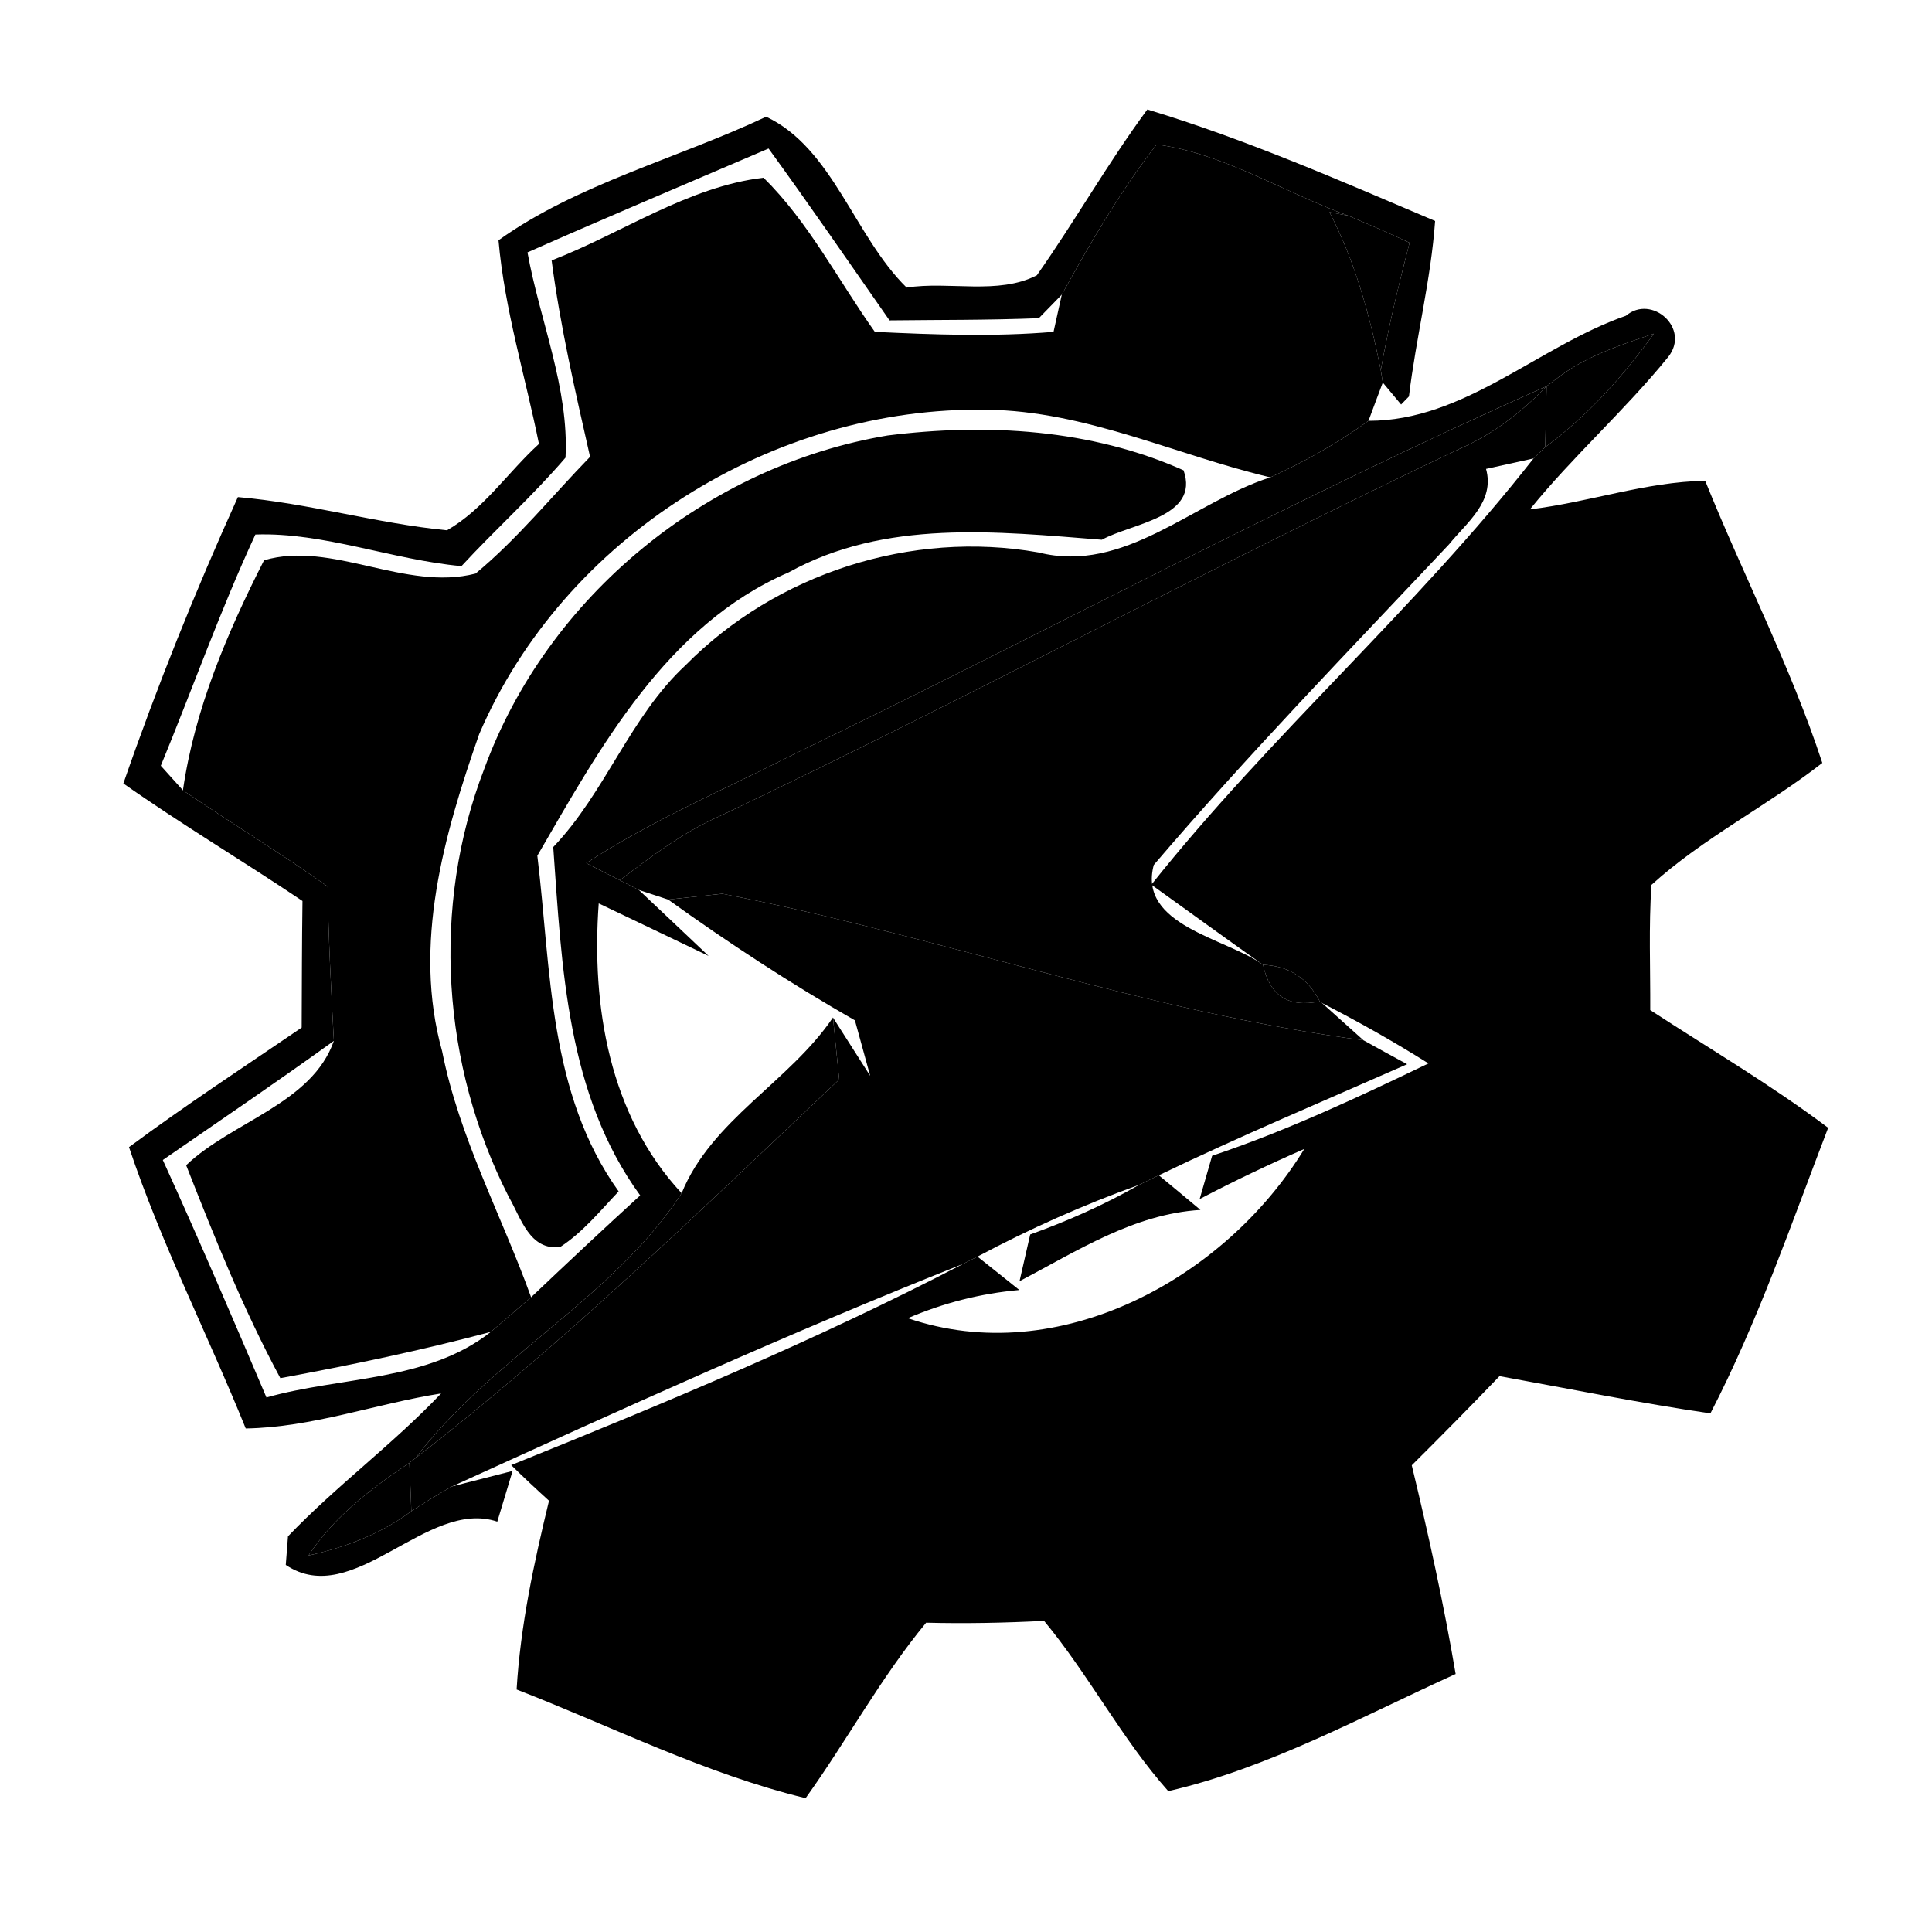 <?xml version="1.0" encoding="UTF-8" ?>
<!DOCTYPE svg PUBLIC "-//W3C//DTD SVG 1.1//EN" "http://www.w3.org/Graphics/SVG/1.1/DTD/svg11.dtd">
<svg width="96pt" height="96pt" viewBox="0 0 96 96" version="1.1" xmlns="http://www.w3.org/2000/svg">
<path d=" M 24.77 11.94 C 28.66 9.15 33.68 7.87 38.07 5.80 C 41.38 7.36 42.45 11.74 45.05 14.29 C 47.17 13.96 49.59 14.67 51.52 13.68 C 53.42 10.98 55.05 8.10 57.01 5.44 C 61.91 6.92 66.60 8.98 71.31 10.98 C 71.10 13.92 70.36 16.78 70.01 19.70 L 69.62 20.10 C 69.39 19.82 68.94 19.28 68.71 19.01 L 68.61 18.39 C 68.99 16.26 69.50 14.15 70.04 12.06 C 69.03 11.59 68.02 11.15 67.00 10.72 C 63.84 9.57 60.77 7.61 57.47 7.18 C 55.66 9.51 54.18 12.07 52.76 14.64 C 52.48 14.93 51.90 15.52 51.62 15.81 C 49.15 15.91 46.67 15.89 44.20 15.92 C 42.21 13.07 40.24 10.20 38.19 7.38 C 34.20 9.09 30.19 10.78 26.21 12.54 C 26.82 15.92 28.28 19.28 28.10 22.74 C 26.48 24.63 24.62 26.30 22.93 28.13 C 19.50 27.82 16.08 26.44 12.69 26.56 C 10.95 30.31 9.57 34.22 7.99 38.05 C 8.26 38.35 8.81 38.96 9.09 39.27 C 11.47 40.89 13.93 42.38 16.28 44.05 C 16.32 46.61 16.45 49.17 16.59 51.72 C 13.79 53.74 10.93 55.68 8.09 57.64 C 9.87 61.54 11.56 65.49 13.24 69.44 C 16.94 68.39 21.25 68.66 24.39 66.18 C 24.89 65.75 25.89 64.89 26.39 64.46 C 28.18 62.76 29.98 61.07 31.81 59.40 C 28.15 54.37 27.92 48.05 27.49 42.09 C 30.09 39.37 31.30 35.62 34.07 33.05 C 38.57 28.49 45.28 26.33 51.60 27.45 C 55.88 28.53 59.28 24.95 63.12 23.72 C 64.83 22.94 66.47 22.02 68.00 20.91 C 72.76 20.92 76.43 17.21 80.79 15.69 C 82.07 14.60 84.02 16.32 82.89 17.74 C 80.74 20.39 78.17 22.66 76.02 25.31 C 78.95 24.96 81.77 23.94 84.73 23.89 C 86.62 28.58 88.97 33.10 90.55 37.91 C 87.81 40.05 84.61 41.65 82.06 43.97 C 81.92 46.04 82.01 48.12 82.00 50.19 C 84.96 52.12 88.01 53.91 90.84 56.04 C 89.01 60.81 87.34 65.69 84.99 70.23 C 81.48 69.72 78.00 69.01 74.51 68.38 C 73.08 69.87 71.62 71.35 70.15 72.81 C 70.98 76.25 71.74 79.70 72.33 83.18 C 67.68 85.29 62.97 87.88 58.05 89.00 C 55.73 86.39 54.11 83.23 51.88 80.54 C 49.93 80.64 47.98 80.68 46.02 80.63 C 43.77 83.35 42.09 86.48 40.03 89.35 C 35.05 88.14 30.43 85.80 25.67 83.95 C 25.86 80.77 26.53 77.66 27.28 74.57 C 26.64 73.99 26.01 73.40 25.40 72.80 C 32.99 69.74 40.60 66.58 47.86 62.80 L 48.57 62.44 C 49.27 62.99 49.96 63.55 50.65 64.10 C 48.73 64.27 46.89 64.74 45.11 65.50 C 52.59 68.06 60.87 63.55 64.81 57.09 C 63.05 57.86 61.31 58.69 59.61 59.58 C 59.76 59.04 60.08 57.97 60.23 57.43 C 63.93 56.19 67.47 54.53 70.98 52.84 C 69.26 51.76 67.49 50.76 65.69 49.84 L 65.58 49.76 C 64.99 48.61 64.06 48.00 62.76 47.94 L 62.73 47.92 C 60.88 46.61 59.05 45.28 57.21 43.96 C 63.12 36.53 70.34 30.26 76.20 22.78 C 76.34 22.64 76.63 22.36 76.78 22.22 C 78.89 20.66 80.65 18.70 82.18 16.58 C 80.46 17.16 78.69 17.74 77.25 18.89 C 77.15 18.97 76.95 19.11 76.85 19.19 C 64.19 24.81 51.98 31.42 39.50 37.45 C 36.02 39.22 32.41 40.75 29.13 42.89 C 29.55 43.10 30.38 43.53 30.80 43.74 L 31.74 44.22 C 32.61 45.04 34.35 46.68 35.21 47.50 C 33.85 46.85 31.12 45.54 29.75 44.89 C 29.38 49.98 30.27 55.42 33.87 59.29 C 30.46 64.52 24.43 67.46 20.64 72.46 C 20.56 72.51 20.42 72.63 20.34 72.69 C 18.45 73.96 16.60 75.36 15.33 77.29 C 17.16 76.89 18.93 76.22 20.44 75.09 C 21.10 74.66 21.77 74.25 22.46 73.86 L 25.47 73.09 C 25.28 73.72 24.90 74.98 24.71 75.61 C 21.21 74.43 17.56 80.02 14.20 77.76 C 14.23 77.40 14.28 76.69 14.31 76.34 C 16.71 73.83 19.53 71.76 21.92 69.24 C 18.67 69.75 15.52 70.93 12.21 70.98 C 10.32 66.30 8.01 61.79 6.41 57.00 C 9.20 54.93 12.12 53.02 14.99 51.06 C 15.00 48.96 15.00 46.87 15.03 44.77 C 12.09 42.79 9.03 40.97 6.13 38.93 C 7.80 34.11 9.71 29.36 11.82 24.70 C 15.33 25.00 18.72 26.01 22.21 26.35 C 24.03 25.31 25.24 23.46 26.78 22.06 C 26.10 18.69 25.07 15.37 24.77 11.94 Z" />
<path d=" M 57.47 7.18 C 60.77 7.61 63.84 9.57 67.00 10.72 L 66.06 10.54 C 67.34 13.00 68.07 15.69 68.61 18.39 L 68.71 19.01 C 68.53 19.49 68.17 20.44 68.00 20.91 C 66.47 22.02 64.83 22.94 63.12 23.72 C 58.43 22.61 53.94 20.42 49.05 20.36 C 38.44 20.17 28.01 26.68 23.81 36.48 C 22.06 41.49 20.49 46.94 21.97 52.24 C 22.82 56.53 24.92 60.38 26.39 64.46 C 25.89 64.89 24.89 65.75 24.39 66.18 C 20.94 67.10 17.44 67.83 13.93 68.48 C 12.10 65.08 10.66 61.49 9.25 57.90 C 11.52 55.73 15.50 54.84 16.59 51.72 C 16.45 49.17 16.32 46.61 16.28 44.05 C 13.93 42.38 11.47 40.89 9.09 39.27 C 9.67 35.24 11.29 31.44 13.12 27.84 C 16.48 26.85 20.14 29.40 23.63 28.50 C 25.72 26.77 27.43 24.64 29.32 22.70 C 28.59 19.47 27.84 16.24 27.41 12.94 C 30.90 11.59 34.20 9.27 37.94 8.83 C 40.20 11.06 41.65 13.93 43.47 16.49 C 46.43 16.63 49.39 16.74 52.35 16.49 C 52.45 16.02 52.66 15.10 52.76 14.64 C 54.18 12.07 55.66 9.51 57.47 7.18 Z" />
<path d=" M 66.06 10.54 L 67.00 10.72 C 68.02 11.15 69.03 11.59 70.04 12.06 C 69.50 14.15 68.99 16.26 68.61 18.39 C 68.07 15.69 67.34 13.00 66.06 10.54 Z" />
<path d=" M 77.25 18.89 C 78.69 17.74 80.46 17.16 82.18 16.58 C 80.65 18.70 78.89 20.66 76.78 22.22 C 76.80 21.46 76.83 19.95 76.85 19.19 C 76.95 19.11 77.15 18.97 77.25 18.89 Z" />
<path d=" M 39.50 37.45 C 51.98 31.42 64.19 24.81 76.85 19.19 C 75.61 20.48 74.18 21.58 72.53 22.30 C 60.18 28.16 48.14 34.67 35.79 40.54 C 33.97 41.34 32.38 42.54 30.80 43.74 C 30.38 43.53 29.55 43.10 29.13 42.89 C 32.41 40.75 36.02 39.22 39.50 37.45 Z" />
<path d=" M 76.85 19.19 C 76.83 19.95 76.80 21.46 76.78 22.22 C 76.63 22.36 76.34 22.64 76.20 22.78 C 75.61 22.91 74.43 23.17 73.84 23.30 C 74.29 24.93 72.87 25.97 72.00 27.05 C 67.05 32.31 62.01 37.50 57.33 42.98 C 56.53 45.98 60.90 46.61 62.73 47.92 L 62.76 47.94 C 63.09 49.48 64.02 50.08 65.58 49.76 L 65.69 49.84 C 66.20 50.30 67.23 51.22 67.75 51.69 C 56.93 50.27 46.58 46.49 35.89 44.41 C 35.22 44.48 33.87 44.63 33.20 44.70 C 32.84 44.58 32.11 44.34 31.74 44.22 L 30.80 43.74 C 32.38 42.54 33.97 41.34 35.79 40.54 C 48.14 34.67 60.18 28.16 72.53 22.30 C 74.18 21.58 75.61 20.48 76.85 19.19 Z" />
<path d=" M 24.06 38.21 C 27.19 29.64 35.13 23.14 44.10 21.64 C 49.04 21.02 54.22 21.32 58.81 23.37 C 59.63 25.70 56.23 26.00 54.75 26.82 C 49.53 26.41 43.98 25.79 39.19 28.44 C 33.12 31.06 29.81 37.16 26.70 42.52 C 27.39 48.21 27.24 54.31 30.74 59.20 C 29.82 60.17 28.97 61.22 27.84 61.96 C 26.31 62.16 25.88 60.50 25.28 59.47 C 21.95 52.95 21.42 45.05 24.06 38.21 Z" />
<path d=" M 76.20 22.78 C 76.34 22.64 76.63 22.36 76.78 22.22 C 76.63 22.36 76.34 22.64 76.20 22.78 Z" />
<path d=" M 74.64 27.87 C 77.93 27.39 81.27 26.48 84.60 27.17 L 84.73 27.18 C 86.06 30.57 87.50 33.91 89.10 37.17 C 86.24 39.26 83.43 41.49 80.25 43.08 L 79.21 43.58 C 78.92 45.85 78.95 48.15 79.32 50.41 L 80.41 50.95 C 81.81 51.59 83.10 52.44 84.34 53.35 L 84.42 53.60 C 84.51 53.85 84.68 54.34 84.76 54.59 C 85.76 55.43 86.81 56.21 87.85 57.00 C 86.67 60.54 85.24 63.98 83.90 67.46 C 80.49 67.18 77.14 66.23 73.69 66.35 L 73.29 67.08 C 72.53 68.91 71.00 70.21 69.58 71.53 L 68.77 71.48 C 68.51 71.47 68.00 71.44 67.74 71.42 C 68.09 74.99 69.14 78.44 69.55 81.99 C 66.10 83.33 62.83 85.44 59.11 85.92 C 56.62 84.12 55.42 80.92 53.55 78.48 C 50.50 78.17 47.43 78.18 44.38 78.48 C 42.58 81.08 41.10 83.94 38.95 86.29 C 35.24 85.90 31.87 83.84 28.48 82.35 C 28.46 80.37 28.36 78.39 28.20 76.42 C 28.10 75.32 28.81 74.35 29.16 73.35 C 30.66 72.76 32.15 72.14 33.64 71.50 C 38.62 73.23 43.67 75.32 49.02 75.30 C 55.56 74.82 62.15 72.53 66.99 67.99 C 73.47 62.35 76.74 53.47 76.25 44.99 C 76.06 39.67 71.79 35.17 72.85 29.75 C 73.15 28.85 73.75 28.23 74.64 27.87 Z" />
<path d=" M 65.91 37.02 C 68.16 34.54 70.42 32.07 72.85 29.75 C 71.79 35.17 76.06 39.67 76.25 44.99 C 76.74 53.47 73.47 62.35 66.99 67.99 C 62.15 72.53 55.56 74.82 49.02 75.30 C 43.67 75.32 38.62 73.23 33.64 71.50 C 37.00 69.93 40.42 68.48 43.85 67.06 C 51.90 69.34 61.06 65.55 65.47 58.50 C 66.99 55.52 71.47 56.18 72.79 53.07 C 72.45 51.13 70.59 50.44 69.10 49.56 C 68.61 45.26 68.21 40.81 65.91 37.02 Z" />
<path d=" M 67.46 36.95 C 68.39 35.78 69.42 34.69 70.72 33.93 C 73.68 39.24 74.91 45.42 74.01 51.46 C 72.73 50.58 71.46 49.70 70.20 48.80 C 70.04 44.71 69.07 40.71 67.46 36.95 Z" />
<path d=" M 79.21 43.58 L 80.25 43.08 C 80.41 45.70 80.46 48.33 80.41 50.95 L 79.32 50.41 C 78.95 48.15 78.92 45.85 79.21 43.58 Z" />
<path d=" M 33.20 44.70 C 33.87 44.63 35.22 44.48 35.89 44.41 C 46.58 46.49 56.93 50.27 67.75 51.69 C 68.29 51.99 69.38 52.59 69.92 52.88 C 65.80 54.70 61.64 56.44 57.58 58.40 L 56.61 58.87 C 53.85 59.86 51.16 61.06 48.57 62.44 L 47.86 62.80 C 39.28 66.20 30.85 70.04 22.46 73.86 C 21.77 74.25 21.10 74.66 20.44 75.09 C 20.42 74.49 20.37 73.29 20.34 72.69 C 20.42 72.63 20.56 72.51 20.64 72.46 C 28.07 66.71 34.86 60.09 41.70 53.64 L 41.39 50.56 C 41.85 51.29 42.78 52.73 43.24 53.46 C 43.05 52.77 42.67 51.39 42.48 50.70 C 39.28 48.87 36.19 46.85 33.20 44.70 Z" />
<path d=" M 62.76 47.94 C 64.06 48.00 64.99 48.61 65.58 49.76 C 64.02 50.08 63.09 49.48 62.76 47.94 Z" />
<path d=" M 33.87 59.29 C 35.35 55.65 39.22 53.76 41.39 50.56 L 41.70 53.64 C 34.86 60.09 28.07 66.71 20.64 72.46 C 24.43 67.46 30.46 64.52 33.87 59.29 Z" />
<path d=" M 66.35 59.39 C 67.77 57.03 70.58 56.39 73.03 55.64 C 70.12 64.40 62.22 71.32 53.09 72.84 C 48.09 73.46 42.81 73.30 38.20 71.06 C 42.37 66.84 48.27 70.06 53.25 68.42 C 58.64 67.34 63.23 63.83 66.35 59.39 Z" />
<path d=" M 56.61 58.87 L 57.58 58.40 C 58.27 58.97 58.96 59.54 59.65 60.12 C 56.34 60.32 53.51 62.17 50.66 63.66 C 50.79 63.08 51.06 61.92 51.19 61.34 C 53.06 60.67 54.88 59.86 56.61 58.87 Z" />
<path d=" M 15.33 77.29 C 16.60 75.36 18.45 73.96 20.34 72.69 C 20.37 73.29 20.42 74.49 20.44 75.09 C 18.93 76.22 17.16 76.89 15.33 77.29 Z" />
</svg>
